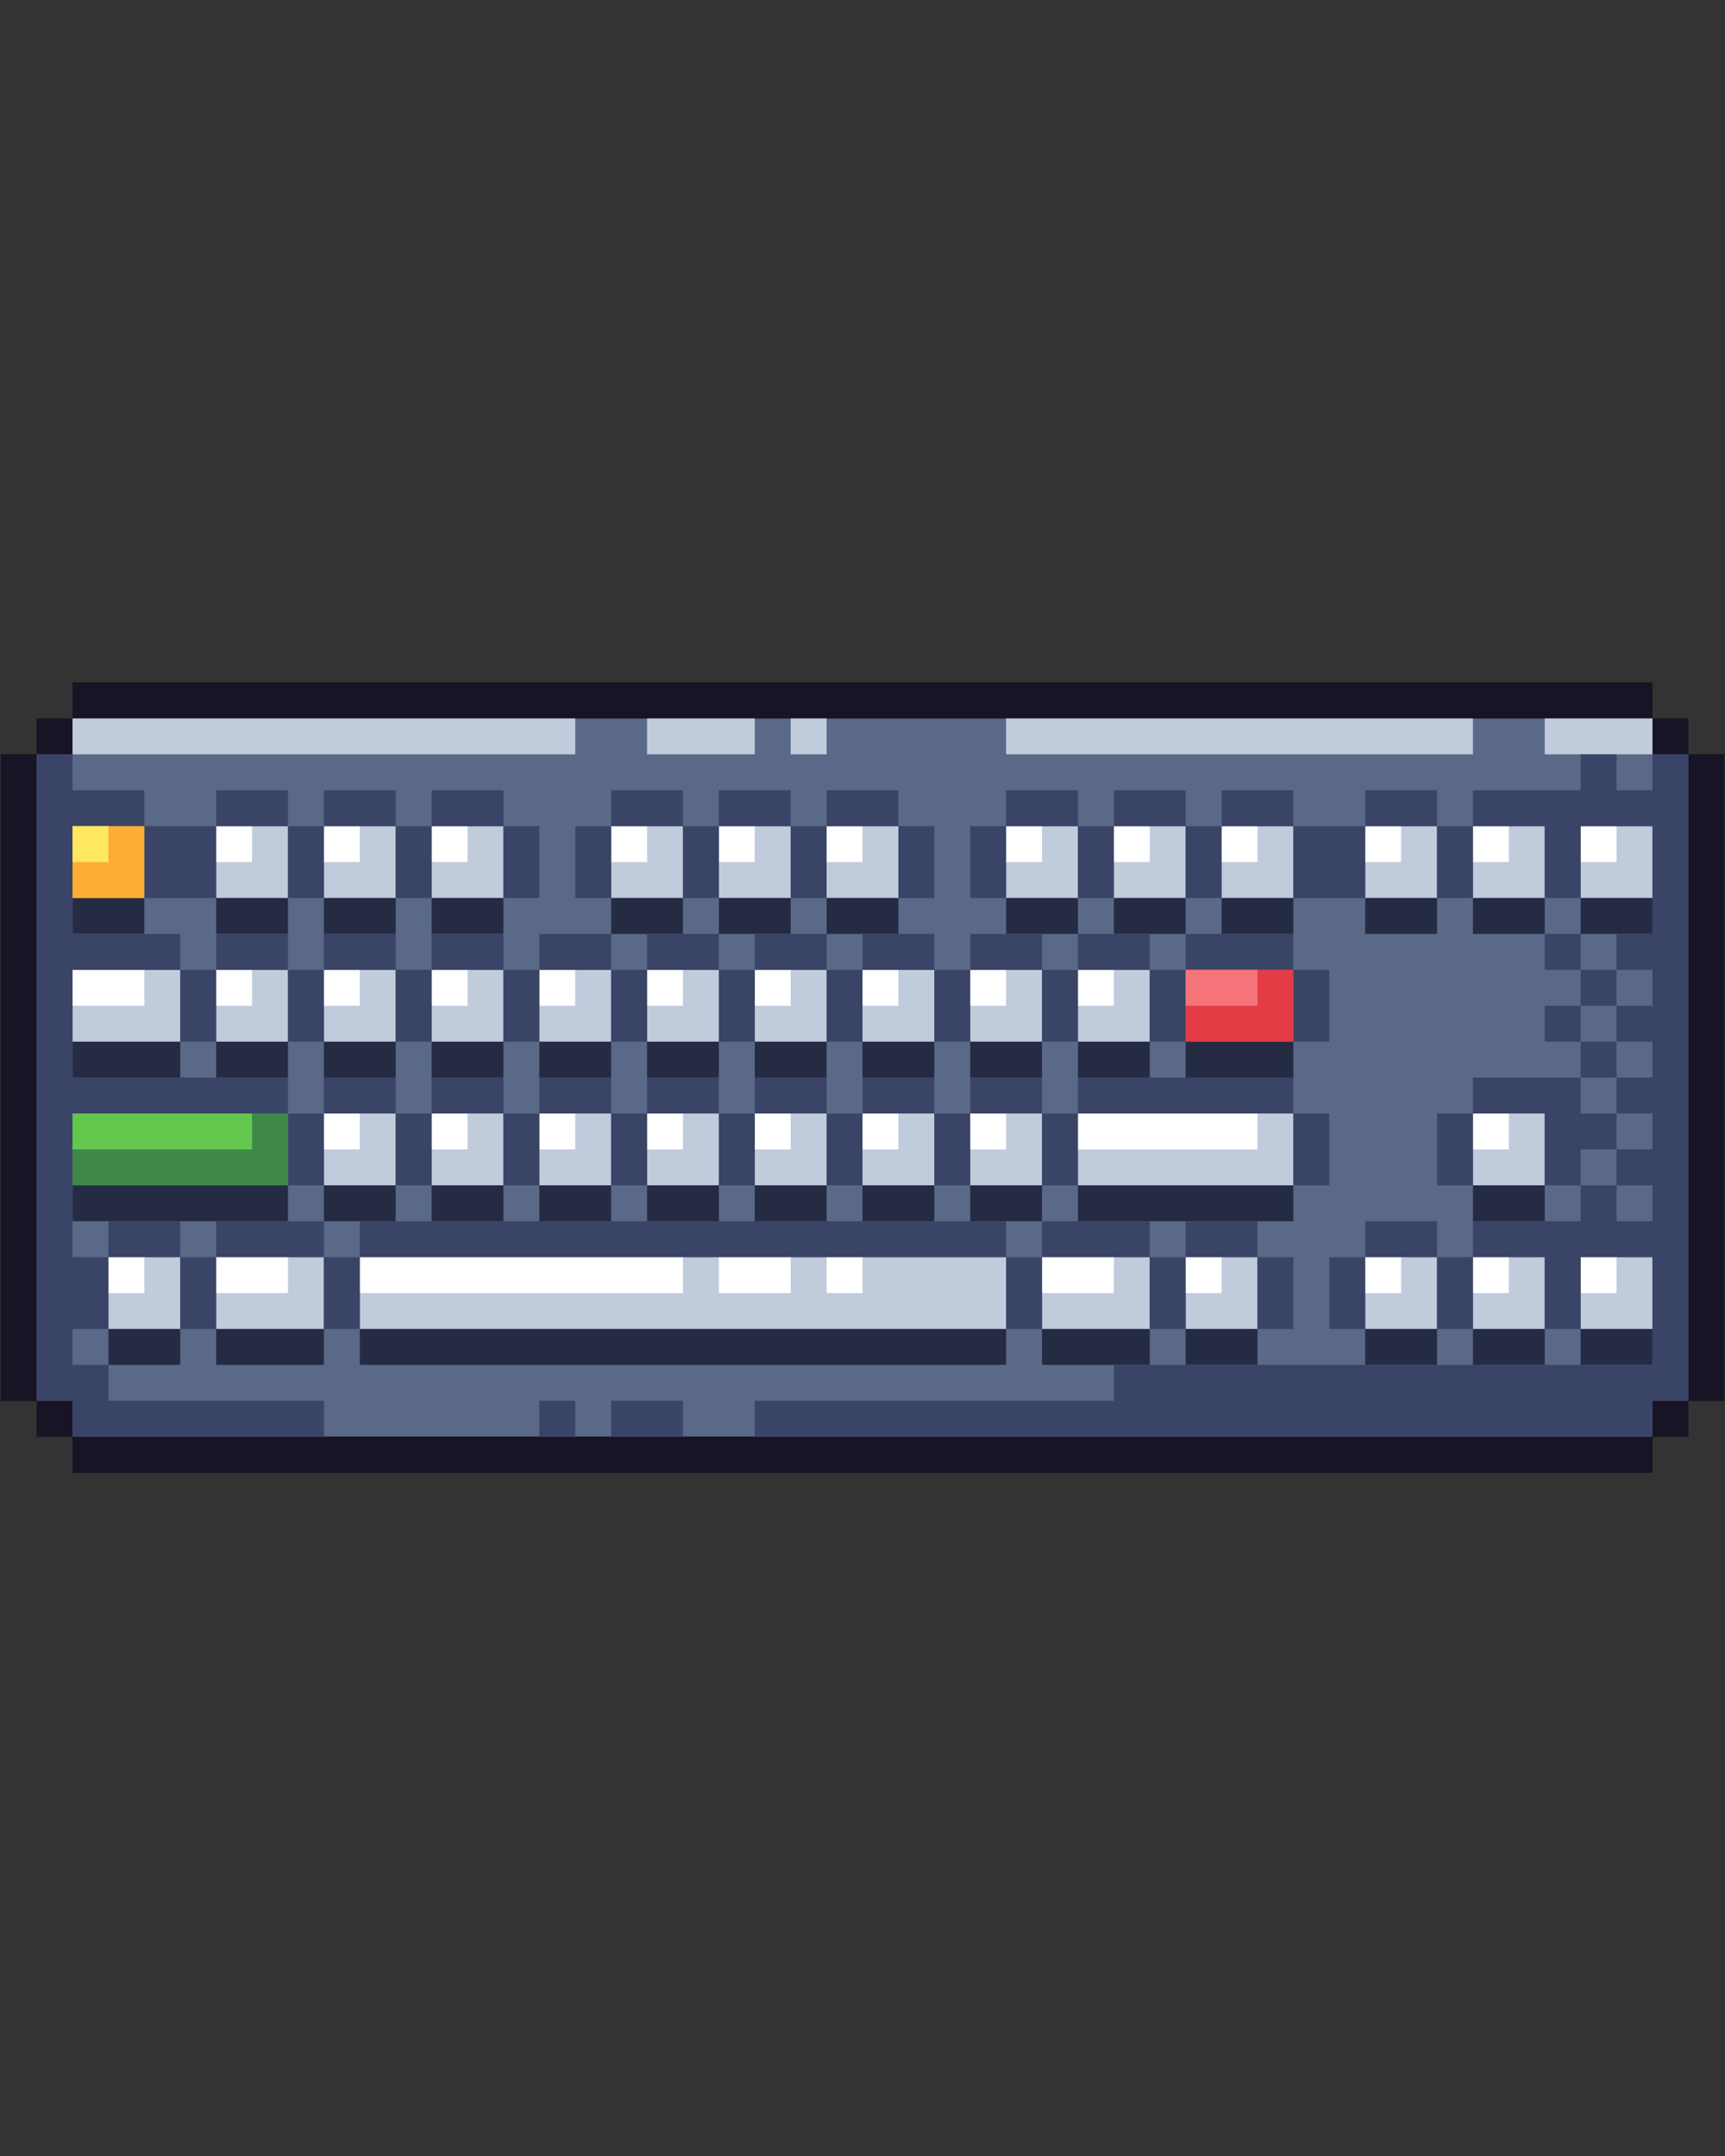 <svg xmlns="http://www.w3.org/2000/svg" xmlns:xlink="http://www.w3.org/1999/xlink" width="1080" zoomAndPan="magnify" viewBox="0 0 810 1012.5" height="1350" preserveAspectRatio="xMidYMid meet" version="1.0"><rect x="0" y="0" width="810" height="1012.5" fill="#333333" stroke="none"/><defs><g/><clipPath id="7fe287c359"><path d="M 0.199 320.527 L 809.801 320.527 L 809.801 691.594 L 0.199 691.594 Z M 0.199 320.527 " clip-rule="nonzero"/></clipPath><clipPath id="2074d58e6e"><path d="M 0.199 320.527 L 809.801 320.527 L 809.801 691.594 L 0.199 691.594 Z M 0.199 320.527 " clip-rule="nonzero"/></clipPath></defs><g clip-path="url(#7fe287c359)"><path fill="#181425" d="M 809.66 354.262 L 809.66 657.863 L 792.797 657.863 L 792.797 674.727 L 775.938 674.727 L 775.938 691.594 L 34.062 691.594 L 34.062 674.727 L 17.203 674.727 L 17.203 657.863 L 0.34 657.863 L 0.34 354.262 L 17.203 354.262 L 17.203 337.395 L 34.062 337.395 L 34.062 320.527 L 775.938 320.527 L 775.938 337.395 L 792.797 337.395 L 792.797 354.262 Z M 809.66 354.262 " fill-opacity="1" fill-rule="nonzero"/></g><path fill="#5a6988" d="M 792.797 354.262 L 792.797 657.863 L 775.938 657.863 L 775.938 674.727 L 34.062 674.727 L 34.062 657.863 L 17.203 657.863 L 17.203 354.262 L 34.062 354.262 L 34.062 337.395 L 775.938 337.395 L 775.938 354.262 Z M 792.797 354.262 " fill-opacity="1" fill-rule="nonzero"/><g clip-path="url(#2074d58e6e)"><path fill="#181425" d="M 775.938 320.527 L 775.938 337.395 L 34.062 337.395 L 34.062 320.527 Z M 17.203 337.395 L 17.203 354.262 L 34.062 354.262 L 34.062 337.395 Z M 17.203 657.863 L 17.203 674.727 L 34.062 674.727 L 34.062 657.863 Z M 34.062 674.727 L 34.062 691.594 L 775.938 691.594 L 775.938 674.727 Z M 775.938 657.863 L 775.938 674.727 L 792.797 674.727 L 792.797 657.863 Z M 775.938 337.395 L 775.938 354.262 L 792.797 354.262 L 792.797 337.395 Z M 0.34 354.262 L 0.34 657.863 L 17.203 657.863 L 17.203 354.262 Z M 792.797 354.262 L 792.797 657.863 L 809.66 657.863 L 809.66 354.262 Z M 792.797 354.262 " fill-opacity="1" fill-rule="nonzero"/></g><path fill="#c0cbdc" d="M 135.227 387.996 L 135.227 421.727 L 101.504 421.727 L 101.504 387.996 Z M 152.086 387.996 L 152.086 421.727 L 185.809 421.727 L 185.809 387.996 Z M 202.672 387.996 L 202.672 421.727 L 236.391 421.727 L 236.391 387.996 Z M 286.973 387.996 L 286.973 421.727 L 320.695 421.727 L 320.695 387.996 Z M 337.559 387.996 L 337.559 421.727 L 371.277 421.727 L 371.277 387.996 Z M 388.141 387.996 L 388.141 421.727 L 421.859 421.727 L 421.859 387.996 Z M 472.441 387.996 L 472.441 421.727 L 506.164 421.727 L 506.164 387.996 Z M 523.027 387.996 L 523.027 421.727 L 556.746 421.727 L 556.746 387.996 Z M 573.609 387.996 L 573.609 421.727 L 607.328 421.727 L 607.328 387.996 Z M 641.051 387.996 L 641.051 421.727 L 674.773 421.727 L 674.773 387.996 Z M 691.633 387.996 L 691.633 421.727 L 725.355 421.727 L 725.355 387.996 Z M 742.215 387.996 L 742.215 421.727 L 775.938 421.727 L 775.938 387.996 Z M 691.633 522.93 L 691.633 556.66 L 725.355 556.66 L 725.355 522.93 Z M 641.051 590.395 L 641.051 624.129 L 674.773 624.129 L 674.773 590.395 Z M 742.215 590.395 L 742.215 624.129 L 775.938 624.129 L 775.938 590.395 Z M 691.633 590.395 L 691.633 624.129 L 725.355 624.129 L 725.355 590.395 Z M 34.062 455.461 L 34.062 489.195 L 84.645 489.195 L 84.645 455.461 Z M 506.164 522.93 L 506.164 556.66 L 607.328 556.66 L 607.328 522.93 Z M 101.504 455.461 L 101.504 489.195 L 135.227 489.195 L 135.227 455.461 Z M 152.086 455.461 L 152.086 489.195 L 185.809 489.195 L 185.809 455.461 Z M 202.672 455.461 L 202.672 489.195 L 236.391 489.195 L 236.391 455.461 Z M 253.254 455.461 L 253.254 489.195 L 286.973 489.195 L 286.973 455.461 Z M 303.836 455.461 L 303.836 489.195 L 337.559 489.195 L 337.559 455.461 Z M 354.418 455.461 L 354.418 489.195 L 388.141 489.195 L 388.141 455.461 Z M 405 455.461 L 405 489.195 L 438.723 489.195 L 438.723 455.461 Z M 455.582 455.461 L 455.582 489.195 L 489.305 489.195 L 489.305 455.461 Z M 506.164 455.461 L 506.164 489.195 L 539.887 489.195 L 539.887 455.461 Z M 152.086 522.93 L 152.086 556.66 L 185.809 556.66 L 185.809 522.93 Z M 202.672 522.93 L 202.672 556.66 L 236.391 556.66 L 236.391 522.93 Z M 253.254 522.93 L 253.254 556.66 L 286.973 556.66 L 286.973 522.93 Z M 303.836 522.93 L 303.836 556.66 L 337.559 556.66 L 337.559 522.93 Z M 354.418 522.93 L 354.418 556.66 L 388.141 556.66 L 388.141 522.93 Z M 405 522.93 L 405 556.66 L 438.723 556.66 L 438.723 522.93 Z M 455.582 522.93 L 455.582 556.66 L 489.305 556.66 L 489.305 522.93 Z M 168.949 590.395 L 168.949 624.129 L 472.441 624.129 L 472.441 590.395 Z M 101.504 590.395 L 101.504 624.129 L 152.086 624.129 L 152.086 590.395 Z M 50.922 590.395 L 50.922 624.129 L 84.645 624.129 L 84.645 590.395 Z M 489.305 590.395 L 489.305 624.129 L 539.887 624.129 L 539.887 590.395 Z M 556.746 590.395 L 556.746 624.129 L 590.469 624.129 L 590.469 590.395 Z M 270.113 337.395 L 34.062 337.395 L 34.062 354.262 L 270.113 354.262 Z M 354.418 337.395 L 303.836 337.395 L 303.836 354.262 L 354.418 354.262 Z M 371.277 354.262 L 388.141 354.262 L 388.141 337.395 L 371.277 337.395 Z M 691.633 337.395 L 472.441 337.395 L 472.441 354.262 L 691.633 354.262 Z M 775.938 337.395 L 725.355 337.395 L 725.355 354.262 L 775.938 354.262 Z M 775.938 337.395 " fill-opacity="1" fill-rule="nonzero"/><path fill="#262b44" d="M 84.645 506.062 L 34.062 506.062 L 34.062 489.195 L 84.645 489.195 Z M 135.227 556.66 L 34.062 556.66 L 34.062 573.527 L 135.227 573.527 Z M 135.227 489.195 L 101.504 489.195 L 101.504 506.062 L 135.227 506.062 Z M 185.809 489.195 L 152.086 489.195 L 152.086 506.062 L 185.809 506.062 Z M 185.809 556.66 L 152.086 556.66 L 152.086 573.527 L 185.809 573.527 Z M 236.391 556.66 L 202.672 556.66 L 202.672 573.527 L 236.391 573.527 Z M 286.973 556.66 L 253.254 556.66 L 253.254 573.527 L 286.973 573.527 Z M 337.559 556.66 L 303.836 556.66 L 303.836 573.527 L 337.559 573.527 Z M 388.141 556.66 L 354.418 556.66 L 354.418 573.527 L 388.141 573.527 Z M 438.723 556.66 L 405 556.66 L 405 573.527 L 438.723 573.527 Z M 489.305 556.66 L 455.582 556.66 L 455.582 573.527 L 489.305 573.527 Z M 607.328 556.66 L 506.164 556.66 L 506.164 573.527 L 607.328 573.527 Z M 236.391 489.195 L 202.672 489.195 L 202.672 506.062 L 236.391 506.062 Z M 286.973 489.195 L 253.254 489.195 L 253.254 506.062 L 286.973 506.062 Z M 337.559 489.195 L 303.836 489.195 L 303.836 506.062 L 337.559 506.062 Z M 388.141 489.195 L 354.418 489.195 L 354.418 506.062 L 388.141 506.062 Z M 438.723 489.195 L 405 489.195 L 405 506.062 L 438.723 506.062 Z M 489.305 489.195 L 455.582 489.195 L 455.582 506.062 L 489.305 506.062 Z M 539.887 489.195 L 506.164 489.195 L 506.164 506.062 L 539.887 506.062 Z M 607.328 489.195 L 556.746 489.195 L 556.746 506.062 L 607.328 506.062 Z M 84.645 624.129 L 50.922 624.129 L 50.922 640.996 L 84.645 640.996 Z M 152.086 624.129 L 101.504 624.129 L 101.504 640.996 L 152.086 640.996 Z M 472.441 624.129 L 168.949 624.129 L 168.949 640.996 L 472.441 640.996 Z M 539.887 624.129 L 489.305 624.129 L 489.305 640.996 L 539.887 640.996 Z M 590.469 624.129 L 556.746 624.129 L 556.746 640.996 L 590.469 640.996 Z M 674.773 624.129 L 641.051 624.129 L 641.051 640.996 L 674.773 640.996 Z M 725.355 624.129 L 691.633 624.129 L 691.633 640.996 L 725.355 640.996 Z M 775.938 624.129 L 742.215 624.129 L 742.215 640.996 L 775.938 640.996 Z M 725.355 556.66 L 691.633 556.66 L 691.633 573.527 L 725.355 573.527 Z M 67.785 421.727 L 34.062 421.727 L 34.062 438.594 L 67.785 438.594 Z M 135.227 421.727 L 101.504 421.727 L 101.504 438.594 L 135.227 438.594 Z M 185.809 421.727 L 152.086 421.727 L 152.086 438.594 L 185.809 438.594 Z M 236.391 421.727 L 202.672 421.727 L 202.672 438.594 L 236.391 438.594 Z M 320.695 421.727 L 286.973 421.727 L 286.973 438.594 L 320.695 438.594 Z M 371.277 421.727 L 337.559 421.727 L 337.559 438.594 L 371.277 438.594 Z M 421.859 421.727 L 388.141 421.727 L 388.141 438.594 L 421.859 438.594 Z M 506.164 421.727 L 472.441 421.727 L 472.441 438.594 L 506.164 438.594 Z M 556.746 421.727 L 523.027 421.727 L 523.027 438.594 L 556.746 438.594 Z M 607.328 421.727 L 573.609 421.727 L 573.609 438.594 L 607.328 438.594 Z M 674.773 421.727 L 641.051 421.727 L 641.051 438.594 L 674.773 438.594 Z M 725.355 421.727 L 691.633 421.727 L 691.633 438.594 L 725.355 438.594 Z M 775.938 421.727 L 742.215 421.727 L 742.215 438.594 L 775.938 438.594 Z M 775.938 421.727 " fill-opacity="1" fill-rule="nonzero"/><path fill="#ffffff" d="M 118.367 404.863 L 101.504 404.863 L 101.504 387.996 L 118.367 387.996 Z M 168.949 387.996 L 152.086 387.996 L 152.086 404.863 L 168.949 404.863 Z M 219.531 387.996 L 202.672 387.996 L 202.672 404.863 L 219.531 404.863 Z M 303.836 387.996 L 286.973 387.996 L 286.973 404.863 L 303.836 404.863 Z M 354.418 387.996 L 337.559 387.996 L 337.559 404.863 L 354.418 404.863 Z M 405 387.996 L 388.141 387.996 L 388.141 404.863 L 405 404.863 Z M 489.305 387.996 L 472.441 387.996 L 472.441 404.863 L 489.305 404.863 Z M 539.887 387.996 L 523.027 387.996 L 523.027 404.863 L 539.887 404.863 Z M 590.469 387.996 L 573.609 387.996 L 573.609 404.863 L 590.469 404.863 Z M 657.914 387.996 L 641.051 387.996 L 641.051 404.863 L 657.914 404.863 Z M 708.496 387.996 L 691.633 387.996 L 691.633 404.863 L 708.496 404.863 Z M 759.078 387.996 L 742.215 387.996 L 742.215 404.863 L 759.078 404.863 Z M 67.785 455.461 L 34.062 455.461 L 34.062 472.328 L 67.785 472.328 Z M 118.367 455.461 L 101.504 455.461 L 101.504 472.328 L 118.367 472.328 Z M 168.949 455.461 L 152.086 455.461 L 152.086 472.328 L 168.949 472.328 Z M 168.949 522.93 L 152.086 522.93 L 152.086 539.793 L 168.949 539.793 Z M 219.531 522.93 L 202.672 522.93 L 202.672 539.793 L 219.531 539.793 Z M 270.113 522.93 L 253.254 522.93 L 253.254 539.793 L 270.113 539.793 Z M 320.695 522.93 L 303.836 522.93 L 303.836 539.793 L 320.695 539.793 Z M 371.277 522.93 L 354.418 522.93 L 354.418 539.793 L 371.277 539.793 Z M 421.859 522.93 L 405 522.93 L 405 539.793 L 421.859 539.793 Z M 472.441 522.93 L 455.582 522.93 L 455.582 539.793 L 472.441 539.793 Z M 590.469 522.93 L 506.164 522.93 L 506.164 539.793 L 590.469 539.793 Z M 219.531 455.461 L 202.672 455.461 L 202.672 472.328 L 219.531 472.328 Z M 270.113 455.461 L 253.254 455.461 L 253.254 472.328 L 270.113 472.328 Z M 320.695 455.461 L 303.836 455.461 L 303.836 472.328 L 320.695 472.328 Z M 371.277 455.461 L 354.418 455.461 L 354.418 472.328 L 371.277 472.328 Z M 421.859 455.461 L 405 455.461 L 405 472.328 L 421.859 472.328 Z M 472.441 455.461 L 455.582 455.461 L 455.582 472.328 L 472.441 472.328 Z M 523.027 455.461 L 506.164 455.461 L 506.164 472.328 L 523.027 472.328 Z M 67.785 590.395 L 50.922 590.395 L 50.922 607.262 L 67.785 607.262 Z M 135.227 590.395 L 101.504 590.395 L 101.504 607.262 L 135.227 607.262 Z M 320.695 590.395 L 168.949 590.395 L 168.949 607.262 L 320.695 607.262 Z M 371.277 590.395 L 337.559 590.395 L 337.559 607.262 L 371.277 607.262 Z M 405 590.395 L 388.141 590.395 L 388.141 607.262 L 405 607.262 Z M 523.027 590.395 L 489.305 590.395 L 489.305 607.262 L 523.027 607.262 Z M 573.609 590.395 L 556.746 590.395 L 556.746 607.262 L 573.609 607.262 Z M 708.496 522.93 L 691.633 522.93 L 691.633 539.793 L 708.496 539.793 Z M 657.914 590.395 L 641.051 590.395 L 641.051 607.262 L 657.914 607.262 Z M 708.496 590.395 L 691.633 590.395 L 691.633 607.262 L 708.496 607.262 Z M 759.078 590.395 L 742.215 590.395 L 742.215 607.262 L 759.078 607.262 Z M 759.078 590.395 " fill-opacity="1" fill-rule="nonzero"/><path fill="#3a4466" d="M 67.785 421.727 L 67.785 387.996 L 101.504 387.996 L 101.504 421.727 Z M 152.086 421.727 L 152.086 387.996 L 135.227 387.996 L 135.227 421.727 Z M 202.672 421.727 L 202.672 387.996 L 185.809 387.996 L 185.809 421.727 Z M 253.254 421.727 L 253.254 387.996 L 236.391 387.996 L 236.391 421.727 Z M 337.559 421.727 L 337.559 387.996 L 320.695 387.996 L 320.695 421.727 Z M 135.227 371.129 L 101.504 371.129 L 101.504 387.996 L 135.227 387.996 Z M 185.809 371.129 L 152.086 371.129 L 152.086 387.996 L 185.809 387.996 Z M 236.391 371.129 L 202.672 371.129 L 202.672 387.996 L 236.391 387.996 Z M 320.695 371.129 L 286.973 371.129 L 286.973 387.996 L 320.695 387.996 Z M 388.141 421.727 L 388.141 387.996 L 371.277 387.996 L 371.277 421.727 Z M 371.277 371.129 L 337.559 371.129 L 337.559 387.996 L 371.277 387.996 Z M 421.859 371.129 L 388.141 371.129 L 388.141 387.996 L 421.859 387.996 Z M 438.723 421.727 L 438.723 387.996 L 421.859 387.996 L 421.859 421.727 Z M 286.973 387.996 L 270.113 387.996 L 270.113 421.727 L 286.973 421.727 Z M 455.582 421.727 L 472.441 421.727 L 472.441 387.996 L 455.582 387.996 Z M 472.441 371.129 L 472.441 387.996 L 506.164 387.996 L 506.164 371.129 Z M 506.164 421.727 L 523.027 421.727 L 523.027 387.996 L 506.164 387.996 Z M 523.027 371.129 L 523.027 387.996 L 556.746 387.996 L 556.746 371.129 Z M 556.746 421.727 L 573.609 421.727 L 573.609 387.996 L 556.746 387.996 Z M 573.609 371.129 L 573.609 387.996 L 607.328 387.996 L 607.328 371.129 Z M 607.328 387.996 L 607.328 421.727 L 641.051 421.727 L 641.051 387.996 Z M 641.051 371.129 L 641.051 387.996 L 674.773 387.996 L 674.773 371.129 Z M 674.773 421.727 L 691.633 421.727 L 691.633 387.996 L 674.773 387.996 Z M 101.504 489.195 L 101.504 455.461 L 84.645 455.461 L 84.645 489.195 Z M 135.227 438.594 L 101.504 438.594 L 101.504 455.461 L 135.227 455.461 Z M 152.086 489.195 L 152.086 455.461 L 135.227 455.461 L 135.227 489.195 Z M 185.809 438.594 L 152.086 438.594 L 152.086 455.461 L 185.809 455.461 Z M 202.672 489.195 L 202.672 455.461 L 185.809 455.461 L 185.809 489.195 Z M 236.391 438.594 L 202.672 438.594 L 202.672 455.461 L 236.391 455.461 Z M 253.254 489.195 L 253.254 455.461 L 236.391 455.461 L 236.391 489.195 Z M 286.973 438.594 L 253.254 438.594 L 253.254 455.461 L 286.973 455.461 Z M 303.836 489.195 L 303.836 455.461 L 286.973 455.461 L 286.973 489.195 Z M 337.559 438.594 L 303.836 438.594 L 303.836 455.461 L 337.559 455.461 Z M 354.418 489.195 L 354.418 455.461 L 337.559 455.461 L 337.559 489.195 Z M 388.141 438.594 L 354.418 438.594 L 354.418 455.461 L 388.141 455.461 Z M 405 489.195 L 405 455.461 L 388.141 455.461 L 388.141 489.195 Z M 438.723 438.594 L 405 438.594 L 405 455.461 L 438.723 455.461 Z M 455.582 489.195 L 455.582 455.461 L 438.723 455.461 L 438.723 489.195 Z M 489.305 438.594 L 455.582 438.594 L 455.582 455.461 L 489.305 455.461 Z M 506.164 489.195 L 506.164 455.461 L 489.305 455.461 L 489.305 489.195 Z M 539.887 438.594 L 506.164 438.594 L 506.164 455.461 L 539.887 455.461 Z M 556.746 489.195 L 556.746 455.461 L 539.887 455.461 L 539.887 489.195 Z M 607.328 438.594 L 556.746 438.594 L 556.746 455.461 L 607.328 455.461 Z M 624.191 489.195 L 624.191 455.461 L 607.328 455.461 L 607.328 489.195 Z M 152.086 556.66 L 152.086 522.93 L 135.227 522.93 L 135.227 556.66 Z M 185.809 506.062 L 152.086 506.062 L 152.086 522.93 L 185.809 522.93 Z M 202.672 556.66 L 202.672 522.93 L 185.809 522.93 L 185.809 556.66 Z M 236.391 506.062 L 202.672 506.062 L 202.672 522.93 L 236.391 522.93 Z M 253.254 556.66 L 253.254 522.93 L 236.391 522.93 L 236.391 556.66 Z M 286.973 506.062 L 253.254 506.062 L 253.254 522.93 L 286.973 522.93 Z M 303.836 556.66 L 303.836 522.93 L 286.973 522.93 L 286.973 556.66 Z M 337.559 506.062 L 303.836 506.062 L 303.836 522.93 L 337.559 522.93 Z M 354.418 556.66 L 354.418 522.93 L 337.559 522.93 L 337.559 556.66 Z M 388.141 506.062 L 354.418 506.062 L 354.418 522.93 L 388.141 522.93 Z M 405 556.66 L 405 522.93 L 388.141 522.93 L 388.141 556.66 Z M 438.723 506.062 L 405 506.062 L 405 522.93 L 438.723 522.93 Z M 455.582 556.66 L 455.582 522.93 L 438.723 522.93 L 438.723 556.66 Z M 489.305 506.062 L 455.582 506.062 L 455.582 522.93 L 489.305 522.93 Z M 506.164 556.66 L 506.164 522.93 L 489.305 522.93 L 489.305 556.66 Z M 607.328 506.062 L 506.164 506.062 L 506.164 522.93 L 607.328 522.93 Z M 624.191 556.66 L 624.191 522.93 L 607.328 522.93 L 607.328 556.66 Z M 674.773 556.66 L 691.633 556.66 L 691.633 522.93 L 674.773 522.93 Z M 50.922 573.527 L 50.922 590.395 L 84.645 590.395 L 84.645 573.527 Z M 84.645 624.129 L 101.504 624.129 L 101.504 590.395 L 84.645 590.395 Z M 101.504 573.527 L 101.504 590.395 L 152.086 590.395 L 152.086 573.527 Z M 152.086 624.129 L 168.949 624.129 L 168.949 590.395 L 152.086 590.395 Z M 472.441 573.527 L 168.949 573.527 L 168.949 590.395 L 472.441 590.395 Z M 489.305 624.129 L 489.305 590.395 L 472.441 590.395 L 472.441 624.129 Z M 539.887 573.527 L 489.305 573.527 L 489.305 590.395 L 539.887 590.395 Z M 556.746 624.129 L 556.746 590.395 L 539.887 590.395 L 539.887 624.129 Z M 590.469 573.527 L 556.746 573.527 L 556.746 590.395 L 590.469 590.395 Z M 607.328 624.129 L 607.328 590.395 L 590.469 590.395 L 590.469 624.129 Z M 624.191 624.129 L 641.051 624.129 L 641.051 590.395 L 624.191 590.395 Z M 641.051 573.527 L 641.051 590.395 L 674.773 590.395 L 674.773 573.527 Z M 674.773 624.129 L 691.633 624.129 L 691.633 590.395 L 674.773 590.395 Z M 286.973 674.727 L 320.695 674.727 L 320.695 657.863 L 286.973 657.863 Z M 253.254 674.727 L 270.113 674.727 L 270.113 657.863 L 253.254 657.863 Z M 775.938 354.262 L 775.938 371.129 L 759.078 371.129 L 759.078 354.262 L 742.215 354.262 L 742.215 371.129 L 691.633 371.129 L 691.633 387.996 L 725.355 387.996 L 725.355 421.727 L 742.215 421.727 L 742.215 387.996 L 775.938 387.996 L 775.938 438.594 L 759.078 438.594 L 759.078 455.461 L 775.938 455.461 L 775.938 472.328 L 759.078 472.328 L 759.078 489.195 L 775.938 489.195 L 775.938 506.062 L 759.078 506.062 L 759.078 522.93 L 775.938 522.93 L 775.938 539.793 L 759.078 539.793 L 759.078 556.66 L 775.938 556.66 L 775.938 573.527 L 759.078 573.527 L 759.078 556.66 L 742.215 556.66 L 742.215 573.527 L 691.633 573.527 L 691.633 590.395 L 725.355 590.395 L 725.355 624.129 L 742.215 624.129 L 742.215 590.395 L 775.938 590.395 L 775.938 640.996 L 523.027 640.996 L 523.027 657.863 L 354.418 657.863 L 354.418 674.727 L 775.938 674.727 L 775.938 657.863 L 792.797 657.863 L 792.797 354.262 Z M 759.078 539.793 L 759.078 522.93 L 742.215 522.93 L 742.215 506.062 L 691.633 506.062 L 691.633 522.93 L 725.355 522.93 L 725.355 556.66 L 742.215 556.66 L 742.215 539.793 Z M 759.078 489.195 L 742.215 489.195 L 742.215 506.062 L 759.078 506.062 Z M 759.078 455.461 L 742.215 455.461 L 742.215 472.328 L 759.078 472.328 Z M 725.355 438.594 L 725.355 455.461 L 742.215 455.461 L 742.215 438.594 Z M 725.355 472.328 L 725.355 489.195 L 742.215 489.195 L 742.215 472.328 Z M 34.062 522.93 L 135.227 522.93 L 135.227 506.062 L 34.062 506.062 L 34.062 455.461 L 84.645 455.461 L 84.645 438.594 L 34.062 438.594 L 34.062 387.996 L 67.785 387.996 L 67.785 371.129 L 34.062 371.129 L 34.062 354.262 L 17.203 354.262 L 17.203 657.863 L 34.062 657.863 L 34.062 674.727 L 152.086 674.727 L 152.086 657.863 L 50.922 657.863 L 50.922 640.996 L 34.062 640.996 L 34.062 624.129 L 50.922 624.129 L 50.922 590.395 L 34.062 590.395 Z M 34.062 522.93 " fill-opacity="1" fill-rule="nonzero"/><path fill="#feae34" d="M 34.062 387.996 L 67.785 387.996 L 67.785 421.727 L 34.062 421.727 Z M 34.062 387.996 " fill-opacity="1" fill-rule="nonzero"/><path fill="#fee761" d="M 34.062 387.996 L 50.922 387.996 L 50.922 404.863 L 34.062 404.863 Z M 34.062 387.996 " fill-opacity="1" fill-rule="nonzero"/><path fill="#3e8948" d="M 34.062 522.93 L 135.227 522.93 L 135.227 556.66 L 34.062 556.66 Z M 34.062 522.93 " fill-opacity="1" fill-rule="nonzero"/><path fill="#63c74d" d="M 34.062 522.93 L 118.367 522.93 L 118.367 539.793 L 34.062 539.793 Z M 34.062 522.93 " fill-opacity="1" fill-rule="nonzero"/><path fill="#e43b44" d="M 556.746 455.461 L 607.328 455.461 L 607.328 489.195 L 556.746 489.195 Z M 556.746 455.461 " fill-opacity="1" fill-rule="nonzero"/><path fill="#f6757a" d="M 556.746 455.461 L 590.469 455.461 L 590.469 472.328 L 556.746 472.328 Z M 556.746 455.461 " fill-opacity="1" fill-rule="nonzero"/><g fill="#ffffff" fill-opacity="1"><g transform="translate(397.101, 598.945)"><g><path d="M 3.938 0.141 C 3.383 0.141 2.945 -0.016 2.625 -0.328 C 2.301 -0.641 2.141 -1.051 2.141 -1.562 C 2.141 -2.07 2.301 -2.488 2.625 -2.812 C 2.945 -3.145 3.383 -3.312 3.938 -3.312 C 4.5 -3.312 4.941 -3.156 5.266 -2.844 C 5.586 -2.531 5.75 -2.113 5.75 -1.594 C 5.75 -1.07 5.582 -0.648 5.25 -0.328 C 4.926 -0.016 4.488 0.141 3.938 0.141 Z M 3.938 0.141 "/></g></g></g></svg>